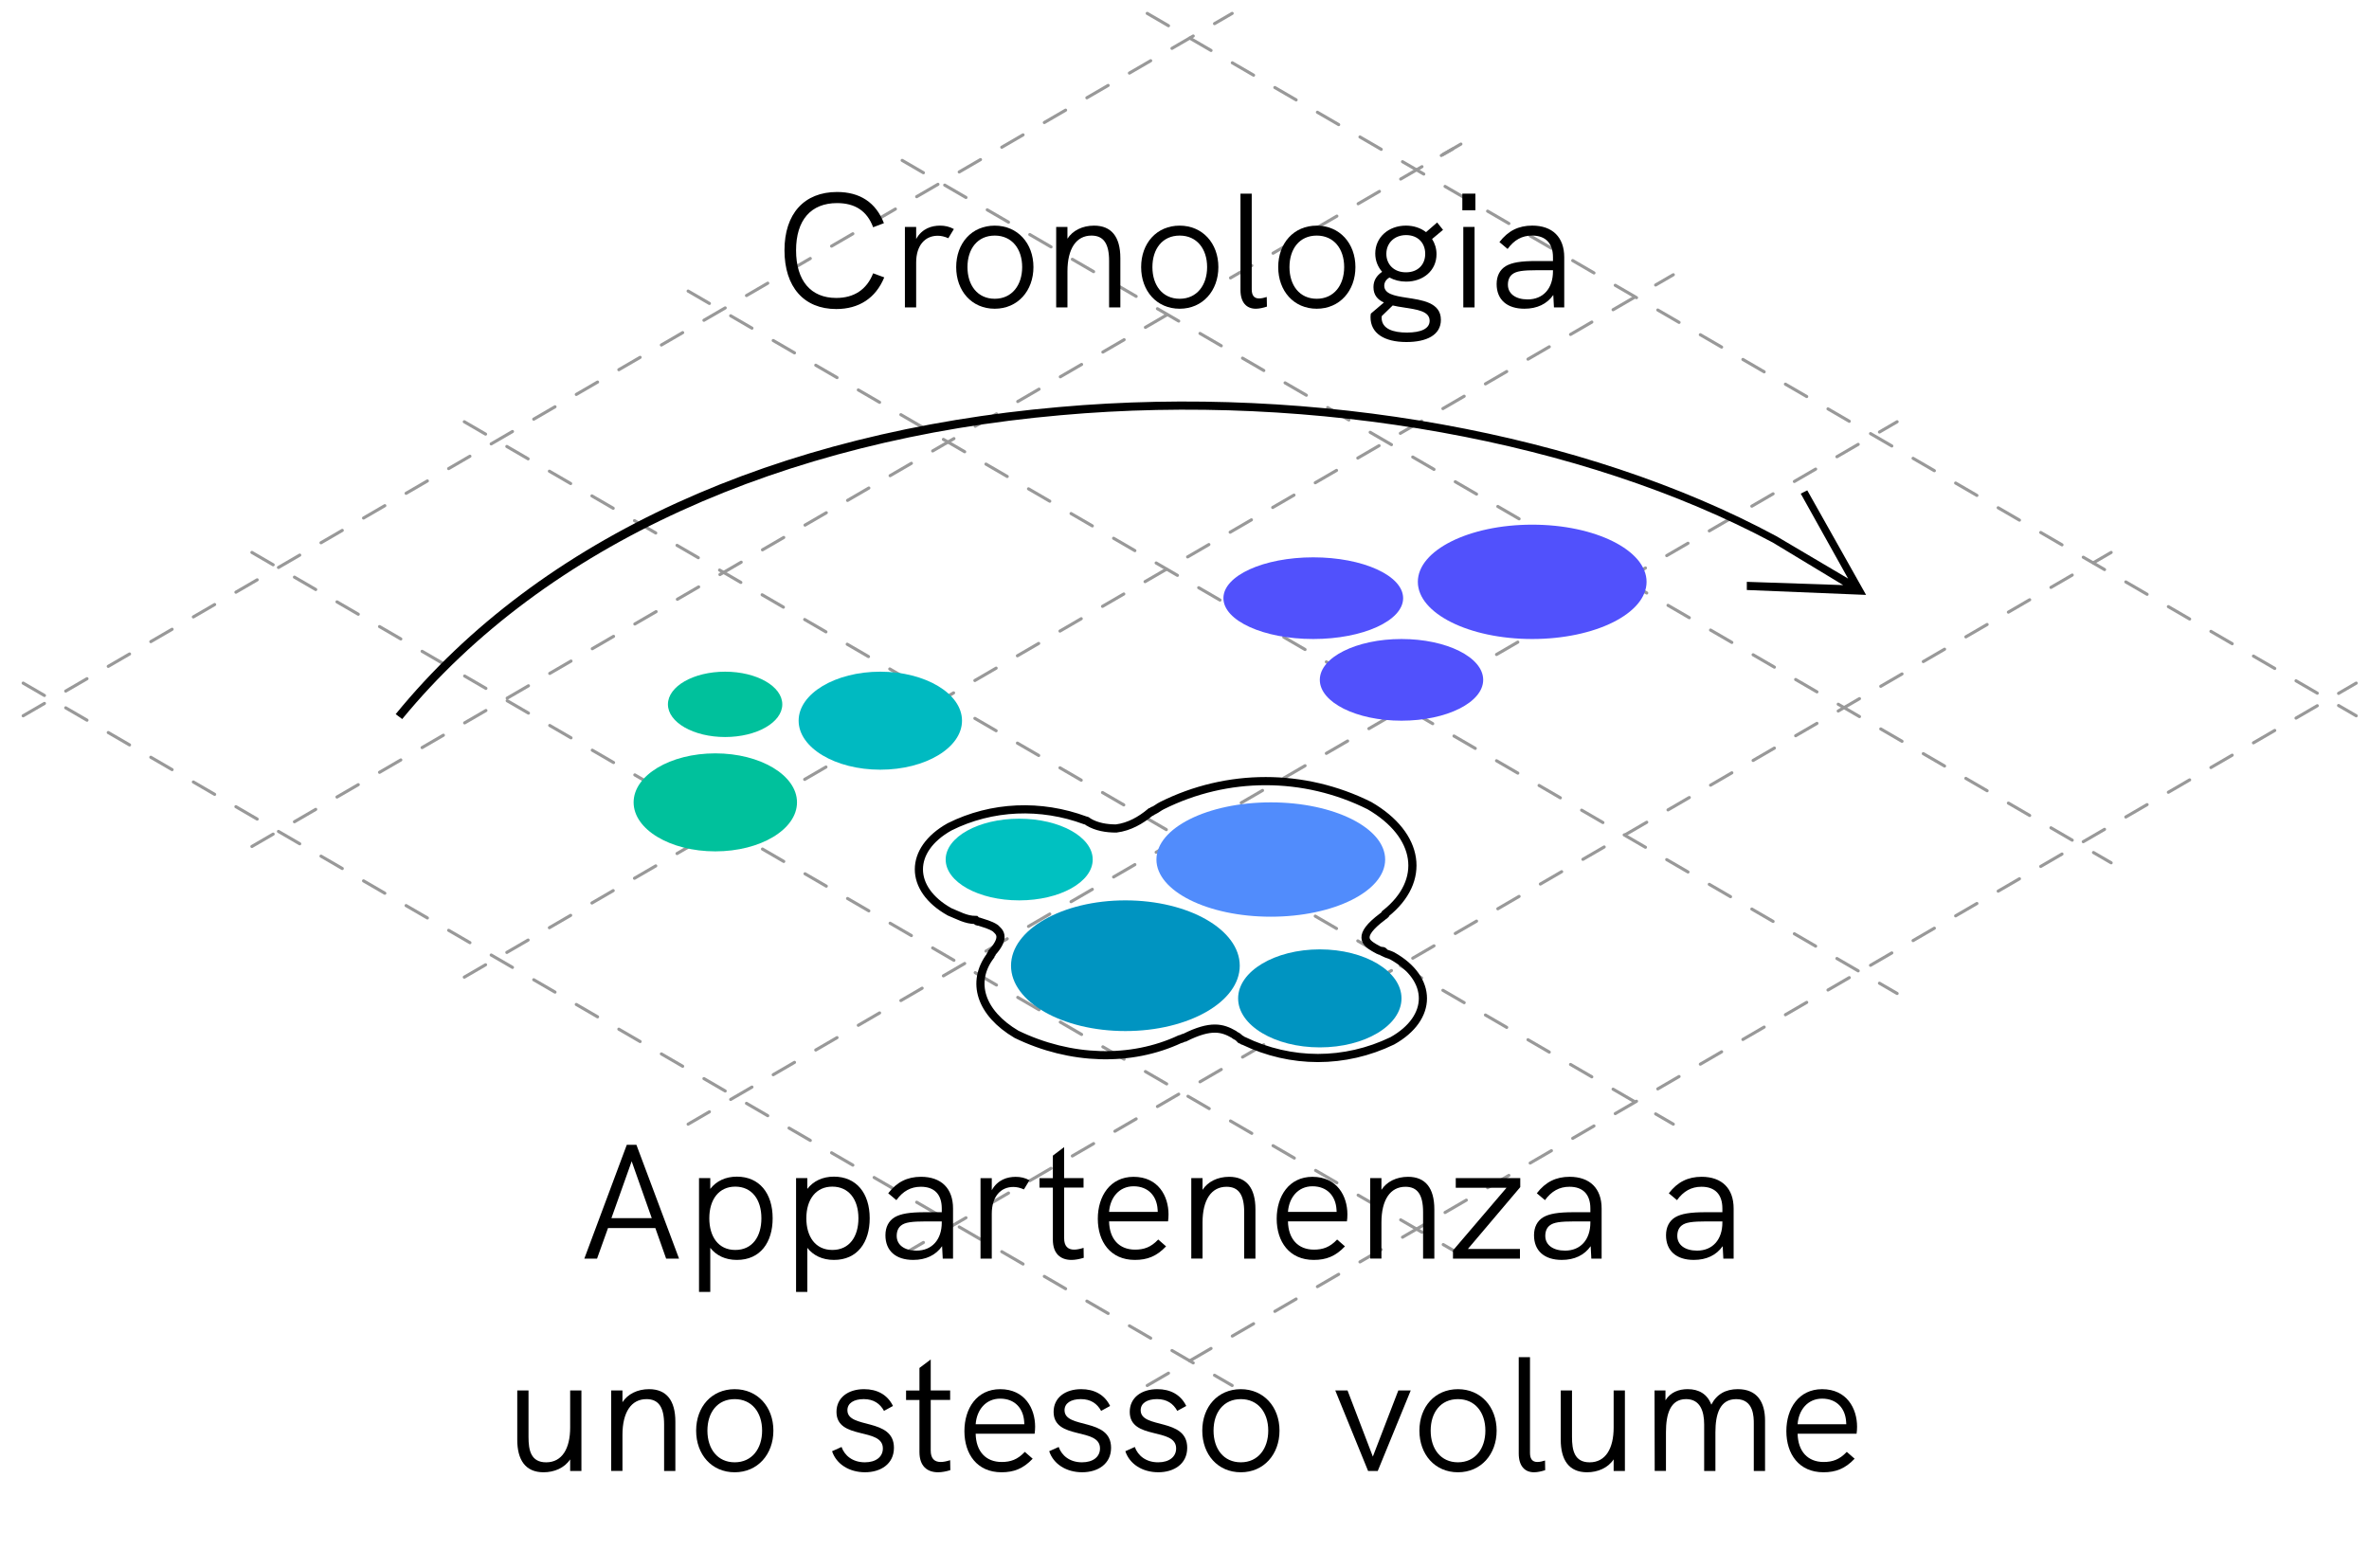 <?xml version="1.0" encoding="utf-8"?>
<!-- Generator: Adobe Illustrator 25.0.0, SVG Export Plug-In . SVG Version: 6.00 Build 0)  -->
<svg version="1.1" id="Livello_1" xmlns="http://www.w3.org/2000/svg" xmlns:xlink="http://www.w3.org/1999/xlink" x="0px" y="0px"
	 viewBox="0 0 145 96" enable-background="new 0 0 145 96" xml:space="preserve">
<path id="Stroke-2" fill="none" stroke="#999999" stroke-width="0.19" stroke-linecap="round" stroke-dasharray="1.506,1.506" d="
	M70.218,0.819l74,43"/>
<path id="Stroke-5" fill="none" stroke="#999999" stroke-width="0.19" stroke-linecap="round" stroke-dasharray="1.506,1.506" d="
	M55.218,9.819l74,43"/>
<path id="Stroke-8" fill="none" stroke="#999999" stroke-width="0.19" stroke-linecap="round" stroke-dasharray="1.506,1.506" d="
	M42.118,17.819l74,43"/>
<path id="Stroke-11" fill="none" stroke="#999999" stroke-width="0.19" stroke-linecap="round" stroke-dasharray="1.506,1.506" d="
	M28.418,25.819l74,43"/>
<path id="Stroke-14" fill="none" stroke="#999999" stroke-width="0.19" stroke-linecap="round" stroke-dasharray="1.506,1.506" d="
	M15.418,33.819l74,43"/>
<path id="Stroke-19" fill="none" stroke="#999999" stroke-width="0.19" stroke-linecap="round" stroke-dasharray="1.506,1.506" d="
	M1.418,41.819l74,43"/>
<path id="Stroke-27" fill="none" stroke="#999999" stroke-width="0.19" stroke-linecap="round" stroke-dasharray="1.506,1.506" d="
	M1.418,43.819l74-43"/>
<path id="Stroke-30" fill="none" stroke="#999999" stroke-width="0.19" stroke-linecap="round" stroke-dasharray="1.506,1.506" d="
	M15.418,51.819l74-43"/>
<path id="Stroke-31" fill="none" stroke="#999999" stroke-width="0.19" stroke-linecap="round" d="M88.218,9.519l0.7-0.4"/>
<path id="Stroke-33" fill="none" stroke="#999999" stroke-width="0.19" stroke-linecap="round" stroke-dasharray="1.506,1.506" d="
	M28.418,59.819l74-43"/>
<path id="Stroke-36" fill="none" stroke="#999999" stroke-width="0.19" stroke-linecap="round" stroke-dasharray="1.506,1.506" d="
	M42.118,68.819l74-43"/>
<path id="Stroke-39" fill="none" stroke="#999999" stroke-width="0.19" stroke-linecap="round" stroke-dasharray="1.506,1.506" d="
	M55.218,76.819l74-43"/>
<path id="Stroke-44" fill="none" stroke="#999999" stroke-width="0.19" stroke-linecap="round" stroke-dasharray="1.506,1.506" d="
	M70.218,84.819l74-43"/>
<path id="Stroke-46" fill="none" stroke="#000000" stroke-width="0.5" d="M62.218,63.319c-2.2-1.3-2.8-3.2-1.6-4.8
	c0-0.1,0.1-0.1,0.1-0.2c0.9-1,0.4-1.3,0.2-1.5c-0.3-0.2-0.7-0.3-1-0.4c-0.1,0-0.1,0-0.2-0.1c-0.6,0-1.1-0.3-1.6-0.5
	c-2.5-1.4-2.5-3.8,0-5.2c2.6-1.3,5.6-1.4,8.3-0.4c0.1,0,0.2,0.1,0.2,0.1c0.5,0.3,1.1,0.4,1.7,0.4c0.8-0.1,1.5-0.5,2.1-1
	c0.1,0,0.1-0.1,0.2-0.1c0.2-0.1,0.3-0.2,0.5-0.3c4-2,8.7-2,12.7,0c3.1,1.8,3.5,4.6,1,6.6c0,0.1-0.1,0.1-0.2,0.2
	c-1.6,1.2-1,1.6-0.5,1.9l0,0c0.2,0.1,0.3,0.2,0.5,0.2c0,0,0.1,0,0.1,0.1l0,0c0.2,0.1,0.3,0.1,0.5,0.2c2.5,1.4,2.5,3.8,0,5.2
	c-2.9,1.4-6.2,1.4-9.1,0c-0.1,0-0.1-0.1-0.2-0.1l-0.1-0.1c-0.1-0.1-0.2-0.1-0.3-0.2c-0.7-0.4-1.4-0.6-3,0.2c-0.1,0-0.2,0.1-0.3,0.1
	C69.218,65.019,65.518,64.919,62.218,63.319z"/>
<path id="Path-3" d="M113.118,35.419l-2.9-5.2l0.4-0.2l3.6,6.4l-7.3-0.3v-0.5l5.9,0.2l-4.3-2.6c-11.6-6.2-28-9.2-43.6-7.8
	c-17,1.5-31.5,7.9-40.3,18.6l-0.4-0.3C33.118,32.819,47.618,26.419,64.818,24.919c15.7-1.4,32.2,1.6,43.9,7.9L113.118,35.419z"/>
<ellipse id="Ellisse_12" fill="#0094C1" cx="68.882" cy="59.119" rx="7" ry="4"/>
<ellipse id="Ellisse_18" fill="#518CFC" cx="77.782" cy="52.619" rx="7" ry="3.5"/>
<ellipse id="Ellisse_19" fill="#5151FC" cx="80.382" cy="36.619" rx="5.5" ry="2.5"/>
<ellipse id="Ellisse_20" fill="#5151FC" cx="85.782" cy="41.619" rx="5" ry="2.5"/>
<ellipse id="Ellisse_21" fill="#5151FC" cx="93.782" cy="35.619" rx="7" ry="3.5"/>
<ellipse id="Ellisse_16" fill="#00C1C1" cx="62.382" cy="52.619" rx="4.5" ry="2.5"/>
<ellipse id="Ellisse_17" fill="#0094C1" cx="80.782" cy="61.119" rx="5" ry="3"/>
<ellipse id="Ellisse_13" fill="#00C19C" cx="43.782" cy="49.119" rx="5" ry="3"/>
<ellipse id="Ellisse_14" fill="#00C19C" cx="44.382" cy="43.119" rx="3.5" ry="2"/>
<ellipse id="Ellisse_15" fill="#00BAC1" cx="53.882" cy="44.119" rx="5" ry="3"/>
<g enable-background="new    ">
	<path d="M48.016,15.321c0-2.239,1.209-3.568,3.218-3.568c1.399,0,2.378,0.64,2.868,1.909l-0.66,0.25
		c-0.37-1-1.109-1.479-2.208-1.479c-1.599,0-2.509,1.04-2.509,2.889c0,1.859,0.899,2.918,2.458,2.918
		c1.09,0,1.869-0.51,2.259-1.509l0.68,0.25c-0.52,1.27-1.549,1.938-2.938,1.938
		C49.206,18.919,48.016,17.57,48.016,15.321z"/>
	<path d="M58.384,14.022l-0.34,0.56c-0.229-0.101-0.439-0.15-0.649-0.15
		c-0.76,0-1.319,0.569-1.319,1.64v2.748h-0.689V13.892h0.689v0.74
		c0.36-0.649,0.959-0.819,1.459-0.819C57.834,13.812,58.114,13.872,58.384,14.022z"/>
	<path d="M58.526,16.351c0-1.459,0.95-2.538,2.359-2.538c1.399,0,2.369,1.079,2.369,2.538
		c0,1.449-0.959,2.549-2.369,2.549S58.526,17.81,58.526,16.351z M62.564,16.351
		c0-1.119-0.63-1.929-1.679-1.929c-1.06,0-1.669,0.819-1.669,1.929c0,1.119,0.62,1.939,1.669,1.939
		C61.944,18.29,62.564,17.45,62.564,16.351z"/>
	<path d="M68.574,15.801v3.019h-0.689V15.971c0-1.06-0.34-1.549-1.08-1.549
		c-0.93,0-1.469,0.8-1.469,2.188v2.209H64.646V13.892h0.689v0.72
		c0.32-0.499,0.919-0.799,1.629-0.799C68.024,13.812,68.574,14.492,68.574,15.801z"/>
	<path d="M69.846,16.351c0-1.459,0.949-2.538,2.358-2.538c1.399,0,2.369,1.079,2.369,2.538
		c0,1.449-0.96,2.549-2.369,2.549C70.795,18.899,69.846,17.81,69.846,16.351z M73.884,16.351
		c0-1.119-0.63-1.929-1.679-1.929c-1.06,0-1.669,0.819-1.669,1.929c0,1.119,0.62,1.939,1.669,1.939
		C73.264,18.29,73.884,17.45,73.884,16.351z"/>
	<path d="M75.926,17.75v-5.896h0.689v5.856c0,0.34,0.119,0.56,0.449,0.56
		c0.15,0,0.32-0.04,0.47-0.09l0.011,0.59c-0.211,0.069-0.461,0.13-0.68,0.13
		C76.295,18.899,75.926,18.52,75.926,17.75z"/>
	<path d="M78.236,16.351c0-1.459,0.949-2.538,2.357-2.538c1.4,0,2.369,1.079,2.369,2.538
		c0,1.449-0.959,2.549-2.369,2.549C79.186,18.899,78.236,17.81,78.236,16.351z M82.273,16.351
		c0-1.119-0.63-1.929-1.68-1.929c-1.059,0-1.668,0.819-1.668,1.929
		c0,1.119,0.619,1.939,1.668,1.939C81.654,18.29,82.273,17.45,82.273,16.351z"/>
	<path d="M88.193,19.579c0,0.93-0.869,1.359-2.109,1.359c-1.369,0-2.198-0.54-2.198-1.52
		c0-0.1,0.01-0.16,0.021-0.22l0.799-0.68c-0.38-0.17-0.64-0.45-0.64-0.939
		c0-0.399,0.181-0.699,0.53-0.939c-0.26-0.3-0.42-0.68-0.42-1.119c0-1,0.819-1.709,1.879-1.709
		c0.479,0,0.909,0.149,1.229,0.399l0.68-0.59l0.36,0.45l-0.67,0.56
		c0.17,0.27,0.271,0.579,0.271,0.93c0,1.009-0.82,1.679-1.859,1.679
		c-0.38,0-0.729-0.09-1.02-0.25c-0.199,0.11-0.32,0.29-0.32,0.5c0,0.5,0.62,0.619,1.33,0.729
		C87.033,18.369,88.193,18.51,88.193,19.579z M87.504,19.639c0-0.6-0.779-0.689-1.6-0.819
		c-0.22-0.03-0.449-0.07-0.66-0.12l-0.669,0.649c-0.011,0.051-0.011,0.07-0.011,0.091
		c0,0.699,0.711,0.919,1.55,0.919C86.984,20.358,87.504,20.118,87.504,19.639z M84.855,15.541
		c0,0.64,0.459,1.13,1.199,1.13c0.739,0,1.18-0.48,1.18-1.13c0-0.68-0.461-1.149-1.17-1.149
		C85.365,14.392,84.855,14.861,84.855,15.541z"/>
	<path d="M89.506,11.854h0.799v1.02h-0.799V11.854z M89.565,13.892h0.689v4.928h-0.689V13.892z"/>
	<path d="M95.743,15.751v3.068h-0.63l-0.04-0.76c-0.39,0.55-0.989,0.84-1.769,0.84
		c-1.07,0-1.699-0.56-1.699-1.51c0-0.499,0.199-0.879,0.56-1.099
		c0.38-0.22,0.909-0.311,1.879-0.311h1.009v-0.229c0-0.859-0.449-1.329-1.279-1.329
		c-0.619,0-1.099,0.27-1.498,0.819l-0.5-0.42c0.529-0.689,1.169-1.009,2.009-1.009
		C95.023,13.812,95.743,14.521,95.743,15.751z M95.053,16.61v-0.069h-0.949
		c-0.909,0-1.299,0.06-1.539,0.249c-0.18,0.141-0.27,0.36-0.27,0.64
		c0,0.55,0.47,0.9,1.209,0.9C94.453,18.33,95.053,17.66,95.053,16.61z"/>
</g>
<g>
	<g enable-background="new    ">
		<path d="M40.112,75.181h-2.898l-0.67,1.869h-0.779l2.599-6.966h0.589l2.609,6.966h-0.79L40.112,75.181
			z M39.892,74.571l-1.229-3.479l-1.239,3.479H39.892z"/>
		<path d="M47.292,74.581c0,1.47-0.75,2.549-2.189,2.549c-0.719,0-1.269-0.28-1.629-0.739v2.698
			h-0.689v-6.967h0.689v0.66c0.37-0.479,0.93-0.75,1.629-0.75
			C46.473,72.032,47.292,73.042,47.292,74.581z M46.603,74.581c0-1.169-0.6-1.938-1.599-1.938
			c-0.99,0-1.589,0.77-1.589,1.938c0,1.119,0.55,1.939,1.589,1.939
			C46.053,76.521,46.603,75.7,46.603,74.581z"/>
		<path d="M53.232,74.581c0,1.47-0.75,2.549-2.189,2.549c-0.719,0-1.269-0.28-1.629-0.739v2.698
			h-0.689v-6.967h0.689v0.66c0.37-0.479,0.93-0.75,1.629-0.75
			C52.413,72.032,53.232,73.042,53.232,74.581z M52.542,74.581c0-1.169-0.6-1.938-1.599-1.938
			c-0.99,0-1.589,0.77-1.589,1.938c0,1.119,0.55,1.939,1.589,1.939
			C51.993,76.521,52.542,75.7,52.542,74.581z"/>
		<path d="M58.333,73.981v3.068h-0.63l-0.04-0.76c-0.39,0.55-0.989,0.84-1.769,0.84
			c-1.069,0-1.699-0.56-1.699-1.51c0-0.499,0.2-0.879,0.56-1.099
			c0.38-0.22,0.91-0.311,1.879-0.311h1.009v-0.229c0-0.859-0.45-1.329-1.279-1.329
			c-0.62,0-1.099,0.27-1.499,0.819l-0.5-0.42c0.529-0.689,1.169-1.009,2.009-1.009
			C57.613,72.043,58.333,72.752,58.333,73.981z M57.643,74.841v-0.069h-0.949
			c-0.91,0-1.299,0.06-1.539,0.249c-0.18,0.141-0.27,0.36-0.27,0.64
			c0,0.55,0.47,0.9,1.209,0.9C57.043,76.561,57.643,75.891,57.643,74.841z"/>
		<path d="M63.012,72.253l-0.34,0.56c-0.229-0.101-0.439-0.15-0.649-0.15
			c-0.76,0-1.319,0.569-1.319,1.64v2.748h-0.689v-4.928h0.689v0.74
			c0.36-0.649,0.959-0.819,1.459-0.819C62.462,72.043,62.743,72.103,63.012,72.253z"/>
		<path d="M66.333,77c-0.26,0.08-0.52,0.13-0.75,0.13c-0.66,0-1.14-0.37-1.14-1.239v-3.188
			h-0.819v-0.58h0.819v-1.379l0.689-0.52v1.898h1.189v0.58H65.133v3.099
			c0,0.479,0.22,0.699,0.61,0.699c0.17,0,0.36-0.04,0.58-0.109L66.333,77z"/>
		<path d="M71.492,74.771h-3.608C67.904,75.851,68.503,76.5,69.473,76.5c0.54,0,0.969-0.14,1.419-0.619
			l0.48,0.419c-0.58,0.61-1.149,0.83-1.909,0.83c-1.499,0-2.269-1.119-2.269-2.519
			c0-1.39,0.76-2.568,2.189-2.568c1.509,0,2.139,1.179,2.139,2.298
			C71.522,74.481,71.512,74.651,71.492,74.771z M67.884,74.191h2.979c0-0.021-0.01-0.07-0.01-0.16
			c-0.05-0.8-0.56-1.409-1.469-1.409C68.494,72.622,67.944,73.322,67.884,74.191z"/>
		<path d="M76.842,74.031v3.019h-0.689v-2.849c0-1.06-0.34-1.549-1.08-1.549
			c-0.93,0-1.469,0.8-1.469,2.188v2.209h-0.689v-4.928h0.689v0.72
			c0.319-0.499,0.919-0.799,1.629-0.799C76.292,72.043,76.842,72.723,76.842,74.031z"/>
		<path d="M82.441,74.771h-3.608C78.854,75.851,79.453,76.5,80.423,76.5c0.539,0,0.969-0.14,1.419-0.619
			l0.479,0.419c-0.579,0.61-1.149,0.83-1.909,0.83c-1.499,0-2.269-1.119-2.269-2.519
			c0-1.39,0.76-2.568,2.189-2.568c1.509,0,2.139,1.179,2.139,2.298
			C82.472,74.481,82.461,74.651,82.441,74.771z M78.833,74.191h2.979c0-0.021-0.01-0.07-0.01-0.16
			c-0.05-0.8-0.56-1.409-1.469-1.409C79.443,72.622,78.894,73.322,78.833,74.191z"/>
		<path d="M87.792,74.031v3.019h-0.689v-2.849c0-1.06-0.34-1.549-1.08-1.549
			c-0.93,0-1.469,0.8-1.469,2.188v2.209h-0.689v-4.928h0.689v0.72
			c0.319-0.499,0.919-0.799,1.629-0.799C87.242,72.043,87.792,72.723,87.792,74.031z"/>
		<path d="M93.052,72.672l-3.208,3.788h3.188v0.59h-4.099v-0.5l3.278-3.838h-3.108v-0.59h3.948V72.672z"
			/>
		<path d="M98.031,73.981v3.068h-0.63l-0.04-0.76c-0.39,0.55-0.989,0.84-1.769,0.84
			c-1.069,0-1.699-0.56-1.699-1.51c0-0.499,0.2-0.879,0.56-1.099
			c0.38-0.22,0.91-0.311,1.879-0.311h1.01v-0.229c0-0.859-0.45-1.329-1.279-1.329
			c-0.62,0-1.1,0.27-1.499,0.819l-0.5-0.42c0.529-0.689,1.169-1.009,2.009-1.009
			C97.312,72.043,98.031,72.752,98.031,73.981z M97.342,74.841v-0.069h-0.949
			c-0.91,0-1.3,0.06-1.539,0.249c-0.181,0.141-0.271,0.36-0.271,0.64
			c0,0.55,0.47,0.9,1.21,0.9C96.742,76.561,97.342,75.891,97.342,74.841z"/>
		<path d="M106.111,73.981v3.068h-0.63l-0.04-0.76c-0.39,0.55-0.989,0.84-1.769,0.84
			c-1.069,0-1.699-0.56-1.699-1.51c0-0.499,0.2-0.879,0.56-1.099
			c0.38-0.22,0.91-0.311,1.879-0.311h1.01v-0.229c0-0.859-0.45-1.329-1.279-1.329
			c-0.62,0-1.1,0.27-1.499,0.819l-0.5-0.42c0.529-0.689,1.169-1.009,2.009-1.009
			C105.392,72.043,106.111,72.752,106.111,73.981z M105.422,74.841v-0.069h-0.949
			c-0.91,0-1.3,0.06-1.539,0.249c-0.181,0.141-0.271,0.36-0.271,0.64
			c0,0.55,0.47,0.9,1.21,0.9C104.822,76.561,105.422,75.891,105.422,74.841z"/>
	</g>
	<g enable-background="new    ">
		<path d="M35.587,85.122v4.928h-0.689v-0.71c-0.35,0.53-0.979,0.79-1.629,0.79
			c-1.119,0-1.609-0.77-1.609-1.989v-3.019h0.689v2.849c0,0.8,0.14,1.55,1.08,1.55
			c0.979,0,1.469-0.85,1.469-2.129v-2.27h0.689V85.122z"/>
		<path d="M41.337,87.031v3.019h-0.689v-2.849c0-1.06-0.34-1.549-1.08-1.549
			c-0.93,0-1.469,0.8-1.469,2.188v2.209h-0.689v-4.928h0.689v0.72
			c0.32-0.499,0.919-0.799,1.629-0.799C40.787,85.043,41.337,85.723,41.337,87.031z"/>
		<path d="M42.609,87.581c0-1.459,0.95-2.538,2.359-2.538c1.399,0,2.369,1.079,2.369,2.538
			c0,1.449-0.959,2.549-2.369,2.549S42.609,89.04,42.609,87.581z M46.647,87.581
			c0-1.119-0.63-1.929-1.679-1.929c-1.06,0-1.669,0.819-1.669,1.929
			c0,1.119,0.62,1.939,1.669,1.939C46.027,89.521,46.647,88.681,46.647,87.581z"/>
		<path d="M50.929,88.841l0.58-0.26c0.18,0.51,0.66,0.939,1.429,0.939
			c0.669,0,1.1-0.33,1.1-0.85c0-1.31-2.839-0.49-2.839-2.239
			c0-0.859,0.7-1.389,1.689-1.389c0.79,0,1.429,0.329,1.769,1.029l-0.55,0.3
			c-0.24-0.44-0.63-0.72-1.239-0.72c-0.61,0-1,0.25-1,0.68
			c0,1.169,2.848,0.43,2.848,2.299c0,0.999-0.819,1.499-1.769,1.499
			C51.979,90.13,51.189,89.63,50.929,88.841z"/>
		<path d="M58.167,90c-0.26,0.08-0.52,0.13-0.75,0.13c-0.66,0-1.14-0.37-1.14-1.239v-3.188
			h-0.819v-0.58h0.819v-1.379l0.69-0.52v1.898h1.189v0.58h-1.189v3.099
			c0,0.479,0.22,0.699,0.609,0.699c0.17,0,0.36-0.04,0.58-0.109L58.167,90z"/>
		<path d="M63.326,87.771h-3.608C59.738,88.851,60.338,89.5,61.308,89.5c0.54,0,0.969-0.14,1.419-0.619
			l0.48,0.419c-0.58,0.61-1.149,0.83-1.909,0.83c-1.499,0-2.269-1.119-2.269-2.519
			c0-1.39,0.76-2.568,2.189-2.568c1.509,0,2.139,1.179,2.139,2.298
			C63.356,87.481,63.346,87.651,63.326,87.771z M59.718,87.191h2.979c0-0.021-0.01-0.07-0.01-0.16
			c-0.05-0.8-0.56-1.409-1.469-1.409C60.328,85.622,59.778,86.322,59.718,87.191z"/>
		<path d="M64.219,88.841l0.58-0.26c0.18,0.51,0.66,0.939,1.429,0.939
			c0.669,0,1.1-0.33,1.1-0.85c0-1.31-2.839-0.49-2.839-2.239
			c0-0.859,0.7-1.389,1.689-1.389c0.79,0,1.429,0.329,1.769,1.029l-0.55,0.3
			c-0.24-0.44-0.63-0.72-1.239-0.72c-0.61,0-1,0.25-1,0.68
			c0,1.169,2.848,0.43,2.848,2.299c0,0.999-0.819,1.499-1.769,1.499
			C65.269,90.13,64.479,89.63,64.219,88.841z"/>
		<path d="M68.879,88.841l0.58-0.26c0.18,0.51,0.66,0.939,1.429,0.939
			c0.669,0,1.1-0.33,1.1-0.85c0-1.31-2.839-0.49-2.839-2.239
			c0-0.859,0.7-1.389,1.689-1.389c0.79,0,1.429,0.329,1.769,1.029l-0.55,0.3
			c-0.24-0.44-0.63-0.72-1.239-0.72c-0.61,0-1,0.25-1,0.68
			c0,1.169,2.848,0.43,2.848,2.299c0,0.999-0.819,1.499-1.769,1.499
			C69.928,90.13,69.139,89.63,68.879,88.841z"/>
		<path d="M73.588,87.581c0-1.459,0.95-2.538,2.359-2.538c1.399,0,2.368,1.079,2.368,2.538
			c0,1.449-0.959,2.549-2.368,2.549S73.588,89.04,73.588,87.581z M77.626,87.581
			c0-1.119-0.63-1.929-1.679-1.929c-1.06,0-1.669,0.819-1.669,1.929
			c0,1.119,0.619,1.939,1.669,1.939C77.007,89.521,77.626,88.681,77.626,87.581z"/>
		<path d="M81.729,85.122h0.75l1.549,4.048l1.559-4.048h0.76l-2.019,4.928H83.737L81.729,85.122z"/>
		<path d="M86.878,87.581c0-1.459,0.95-2.538,2.359-2.538c1.399,0,2.368,1.079,2.368,2.538
			c0,1.449-0.959,2.549-2.368,2.549S86.878,89.04,86.878,87.581z M90.916,87.581
			c0-1.119-0.63-1.929-1.679-1.929c-1.06,0-1.669,0.819-1.669,1.929
			c0,1.119,0.619,1.939,1.669,1.939C90.297,89.521,90.916,88.681,90.916,87.581z"/>
		<path d="M92.958,88.98v-5.896h0.689v5.856c0,0.34,0.12,0.56,0.45,0.56
			c0.149,0,0.319-0.04,0.47-0.09L94.577,90c-0.21,0.069-0.46,0.13-0.68,0.13
			C93.328,90.13,92.958,89.75,92.958,88.98z"/>
		<path d="M99.456,85.122v4.928H98.767v-0.71c-0.351,0.53-0.979,0.79-1.63,0.79
			c-1.119,0-1.608-0.77-1.608-1.989v-3.019h0.689v2.849c0,0.8,0.14,1.55,1.079,1.55
			c0.979,0,1.47-0.85,1.47-2.129v-2.27h0.689V85.122z"/>
		<path d="M108.034,86.972v3.078h-0.689v-2.889c0-0.42,0-1.509-1.079-1.509c-1,0-1.27,0.919-1.27,2.028
			v2.369h-0.689v-2.849c0-0.819-0.25-1.549-1.109-1.549c-0.96,0-1.229,0.909-1.229,2.028v2.369h-0.689
			l-0.011-4.928h0.67v0.601c0.31-0.49,0.81-0.68,1.359-0.68c0.689,0,1.199,0.3,1.449,0.949
			c0.319-0.63,0.869-0.949,1.619-0.949C107.545,85.043,108.034,85.822,108.034,86.972z"/>
		<path d="M113.636,87.771h-3.608c0.021,1.079,0.62,1.729,1.59,1.729c0.539,0,0.969-0.14,1.419-0.619
			l0.479,0.419c-0.579,0.61-1.149,0.83-1.909,0.83c-1.499,0-2.269-1.119-2.269-2.519
			c0-1.39,0.76-2.568,2.189-2.568c1.509,0,2.139,1.179,2.139,2.298
			C113.666,87.481,113.655,87.651,113.636,87.771z M110.027,87.191h2.979
			c0-0.021-0.01-0.07-0.01-0.16c-0.05-0.8-0.56-1.409-1.469-1.409
			C110.638,85.622,110.088,86.322,110.027,87.191z"/>
	</g>
</g>
</svg>
